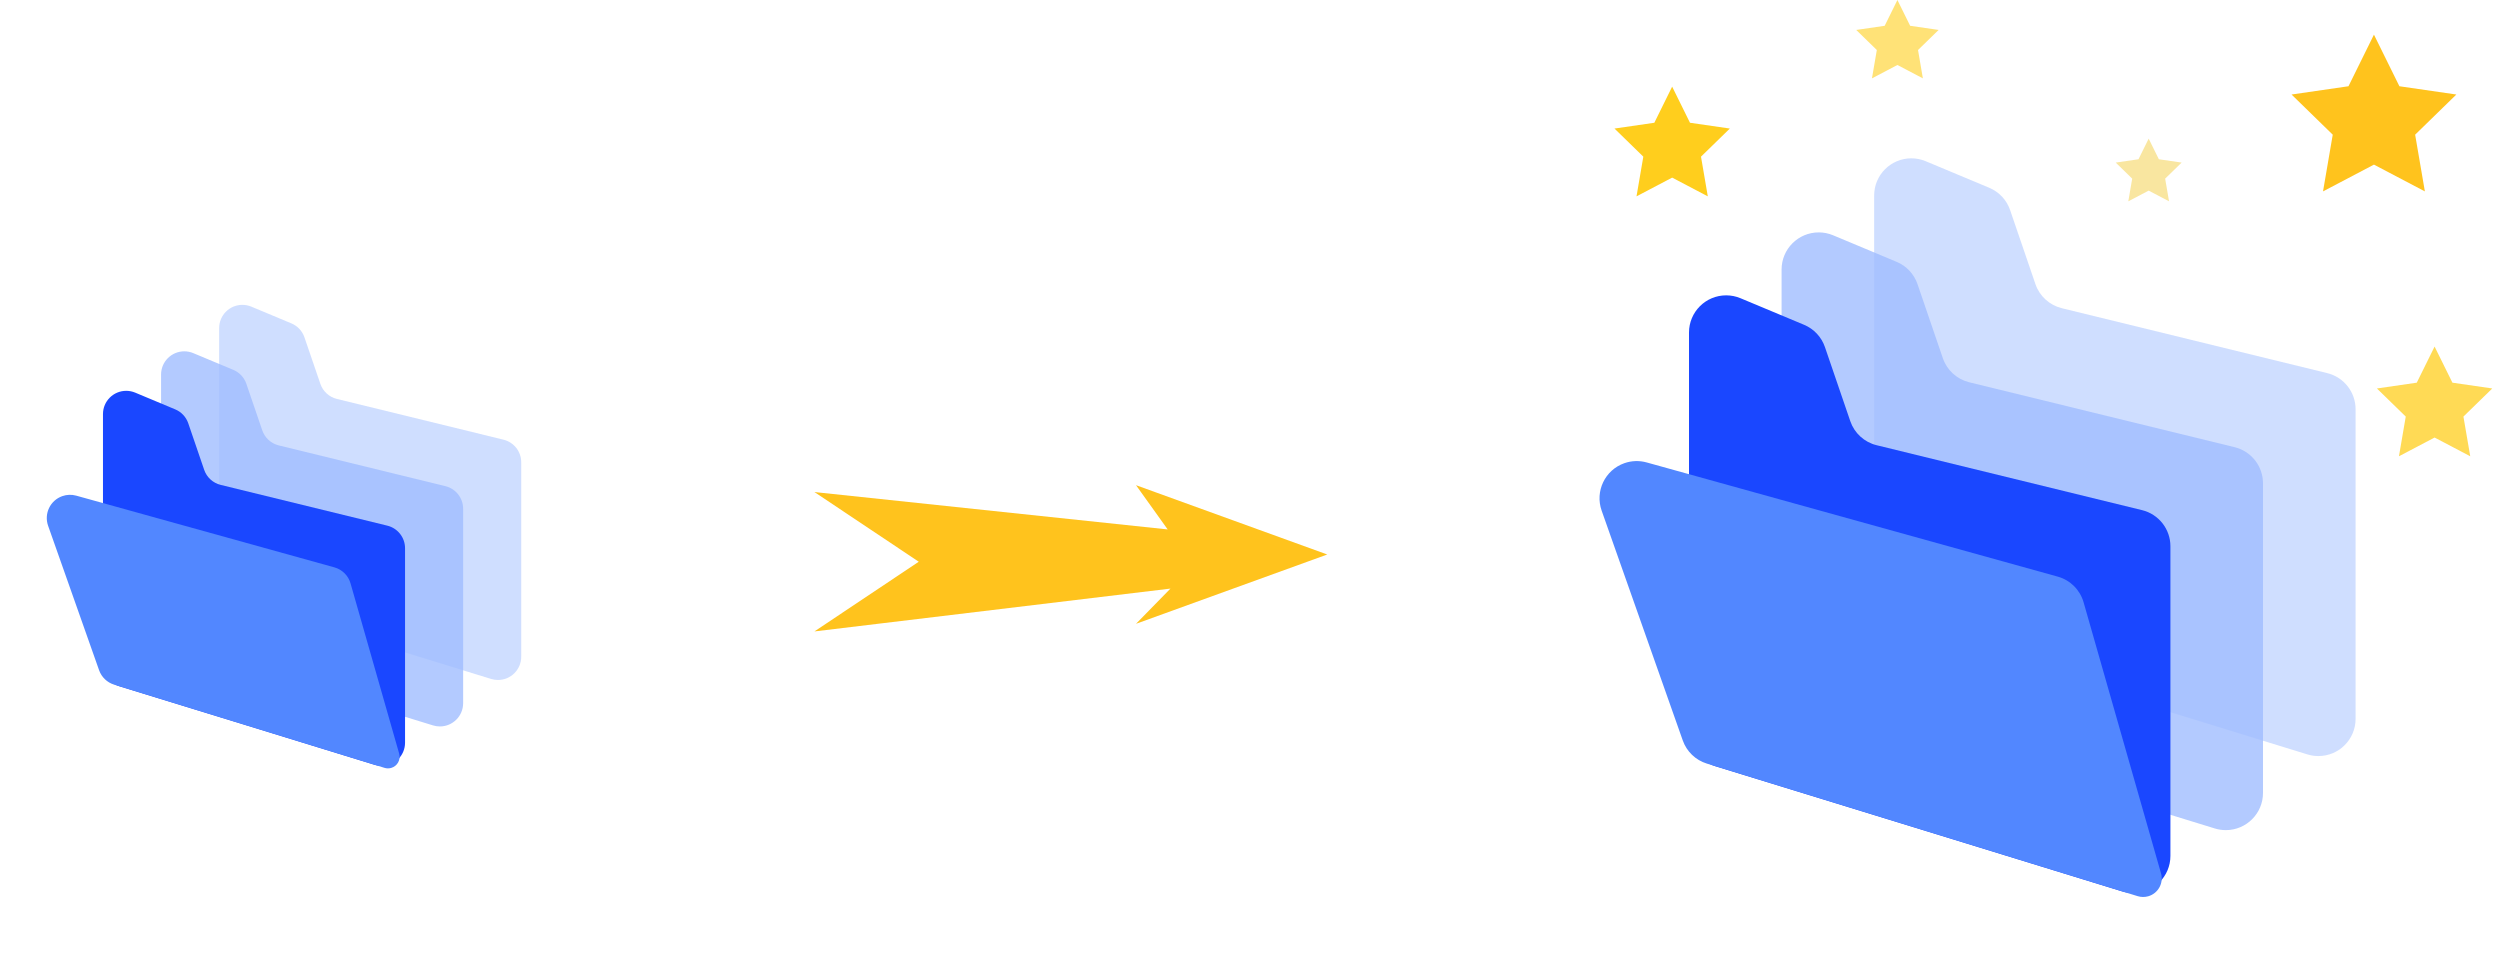 <?xml version="1.0" encoding="UTF-8"?>
<svg width="270px" height="105px" viewBox="0 0 270 105" version="1.1" xmlns="http://www.w3.org/2000/svg" xmlns:xlink="http://www.w3.org/1999/xlink">
    <title>Group 2</title>
    <g id="mobile" stroke="none" stroke-width="1" fill="none" fill-rule="evenodd">
        <g id="Drive---App-mobile---Liens-de-partage-securises" transform="translate(-72, -509)">
            <g id="Actions" transform="translate(0, 469)">
                <g id="Group-2" transform="translate(72, 40)">
                    <g id="Group" transform="translate(0, 28.071)">
                        <g id="logo" transform="translate(3.593, 3.593)">
                            <path d="M23.553,1.454 L27.88,3.262 C28.542,3.539 29.054,4.086 29.286,4.765 L31.007,9.794 C31.284,10.603 31.954,11.216 32.785,11.419 L50.786,15.822 C51.909,16.097 52.699,17.103 52.699,18.259 L52.699,39.264 C52.699,40.65 51.576,41.773 50.19,41.773 C49.94,41.773 49.691,41.736 49.452,41.662 L21.847,33.169 C20.794,32.845 20.076,31.872 20.076,30.77 L20.076,3.769 C20.076,2.383 21.2,1.26 22.585,1.26 C22.918,1.26 23.247,1.326 23.553,1.454 Z" id="Rectangle-Copy-32" fill="#A2BFFF" opacity="0.504"></path>
                            <path d="M17.28,6.473 L21.606,8.281 C22.268,8.558 22.78,9.105 23.013,9.784 L24.733,14.813 C25.01,15.622 25.68,16.235 26.511,16.438 L44.512,20.841 C45.636,21.116 46.426,22.122 46.426,23.278 L46.426,44.283 C46.426,45.669 45.302,46.792 43.916,46.792 C43.666,46.792 43.417,46.755 43.178,46.681 L15.574,38.188 C14.521,37.864 13.802,36.891 13.802,35.789 L13.802,8.788 C13.802,7.402 14.926,6.279 16.312,6.279 C16.644,6.279 16.973,6.345 17.28,6.473 Z" id="Rectangle-Copy-12" fill="#A0BDFF" opacity="0.8"></path>
                            <path d="M11.006,10.739 L15.332,12.548 C15.995,12.824 16.507,13.372 16.739,14.051 L18.459,19.079 C18.736,19.888 19.406,20.501 20.237,20.704 L38.239,25.107 C39.362,25.382 40.152,26.388 40.152,27.545 L40.152,48.549 C40.152,49.935 39.028,51.058 37.642,51.058 C37.392,51.058 37.144,51.021 36.904,50.947 L9.3,42.454 C8.247,42.13 7.528,41.157 7.528,40.055 L7.528,13.054 C7.528,11.668 8.652,10.545 10.038,10.545 C10.37,10.545 10.699,10.611 11.006,10.739 Z" id="Rectangle" fill="#1A47FF"></path>
                            <path d="M4.641,21.867 L32.523,29.612 C33.365,29.846 34.025,30.501 34.265,31.341 L39.516,49.722 C39.707,50.389 39.321,51.083 38.655,51.273 C38.421,51.34 38.173,51.338 37.941,51.266 L8.736,42.28 C7.977,42.046 7.372,41.467 7.108,40.717 L1.603,25.12 C1.142,23.813 1.827,22.38 3.134,21.919 C3.62,21.747 4.146,21.729 4.641,21.867 Z" id="Rectangle-Copy-37" fill="#5287FF"></path>
                        </g>
                    </g>
                    <g id="Group" transform="translate(164.686, 9.357)">
                        <g id="logo" transform="translate(5.727, 5.727)">
                            <path d="M37.56,2.326 L44.427,5.197 C45.487,5.64 46.306,6.515 46.678,7.602 L49.414,15.601 C49.857,16.896 50.93,17.876 52.259,18.201 L80.928,25.213 C82.726,25.653 83.99,27.263 83.99,29.113 L83.99,62.555 C83.99,64.773 82.192,66.57 79.975,66.57 C79.574,66.57 79.176,66.511 78.794,66.393 L34.83,52.866 C33.146,52.347 31.996,50.791 31.996,49.028 L31.996,6.03 C31.996,3.813 33.794,2.015 36.011,2.015 C36.543,2.015 37.069,2.121 37.56,2.326 Z" id="Rectangle-Copy-32" fill="#A2BFFF" opacity="0.504"></path>
                            <path d="M27.561,10.325 L34.428,13.196 C35.488,13.639 36.307,14.514 36.679,15.601 L39.415,23.6 C39.858,24.895 40.931,25.875 42.26,26.2 L70.93,33.212 C72.727,33.652 73.991,35.262 73.991,37.112 L73.991,70.554 C73.991,72.772 72.193,74.569 69.976,74.569 C69.575,74.569 69.177,74.51 68.795,74.392 L24.832,60.865 C23.147,60.346 21.997,58.79 21.997,57.027 L21.997,14.029 C21.997,11.812 23.795,10.014 26.012,10.014 C26.544,10.014 27.071,10.12 27.561,10.325 Z" id="Rectangle-Copy-12" fill="#A0BDFF" opacity="0.8"></path>
                            <path d="M17.562,17.124 L24.43,19.995 C25.489,20.438 26.308,21.313 26.68,22.4 L29.417,30.399 C29.86,31.694 30.932,32.674 32.262,32.999 L60.931,40.011 C62.728,40.451 63.992,42.061 63.992,43.912 L63.992,77.353 C63.992,79.571 62.194,81.369 59.977,81.369 C59.577,81.369 59.179,81.309 58.796,81.191 L14.833,67.664 C13.148,67.146 11.999,65.589 11.999,63.826 L11.999,20.829 C11.999,18.611 13.796,16.813 16.014,16.813 C16.545,16.813 17.072,16.919 17.562,17.124 Z" id="Rectangle" fill="#1A47FF"></path>
                            <path d="M7.426,34.859 L51.825,47.192 C53.172,47.566 54.228,48.614 54.612,49.958 L62.975,79.231 C63.28,80.297 62.663,81.408 61.597,81.713 C61.223,81.82 60.826,81.816 60.455,81.701 L13.931,67.386 C12.715,67.012 11.749,66.085 11.326,64.885 L2.565,40.064 C1.827,37.973 2.924,35.679 5.015,34.941 C5.791,34.667 6.633,34.638 7.426,34.859 Z" id="Rectangle-Copy-37" fill="#5287FF"></path>
                        </g>
                    </g>
                    <polygon id="Star" fill="#FFCE1D" points="180.593 19.182 176.743 21.206 177.478 16.919 174.363 13.883 178.668 13.258 180.593 9.357 182.518 13.258 186.822 13.883 183.708 16.919 184.443 21.206"></polygon>
                    <polygon id="Star-Copy-2" fill="#FFDA55" points="262.936 47.254 259.086 49.278 259.821 44.991 256.706 41.955 261.011 41.329 262.936 37.429 264.861 41.329 269.165 41.955 266.05 44.991 266.786 49.278"></polygon>
                    <polygon id="Star-Copy-3" fill="#FFC31D" points="256.386 17.779 250.886 20.67 251.936 14.546 247.487 10.208 253.636 9.315 256.386 3.743 259.136 9.315 265.285 10.208 260.835 14.546 261.886 20.67"></polygon>
                    <polygon id="Star-Copy-4" fill="#F9E6A0" points="232.057 20.586 229.857 21.742 230.277 19.293 228.497 17.558 230.957 17.2 232.057 14.971 233.157 17.2 235.617 17.558 233.837 19.293 234.257 21.742"></polygon>
                    <polygon id="Star-Copy" fill="#FFE277" points="204.921 7.018 202.171 8.464 202.697 5.401 200.472 3.233 203.546 2.786 204.921 0 206.296 2.786 209.371 3.233 207.146 5.401 207.671 8.464"></polygon>
                    <path d="M122.689,52.4 L143.344,59.886 L122.689,67.371 L126.41,63.567 L87.957,68.194 L99.226,60.667 L87.957,53.141 L126.11,57.179 L122.689,52.4 Z" id="Combined-Shape" fill="#FFC31D"></path>
                </g>
            </g>
        </g>
    </g>
</svg>